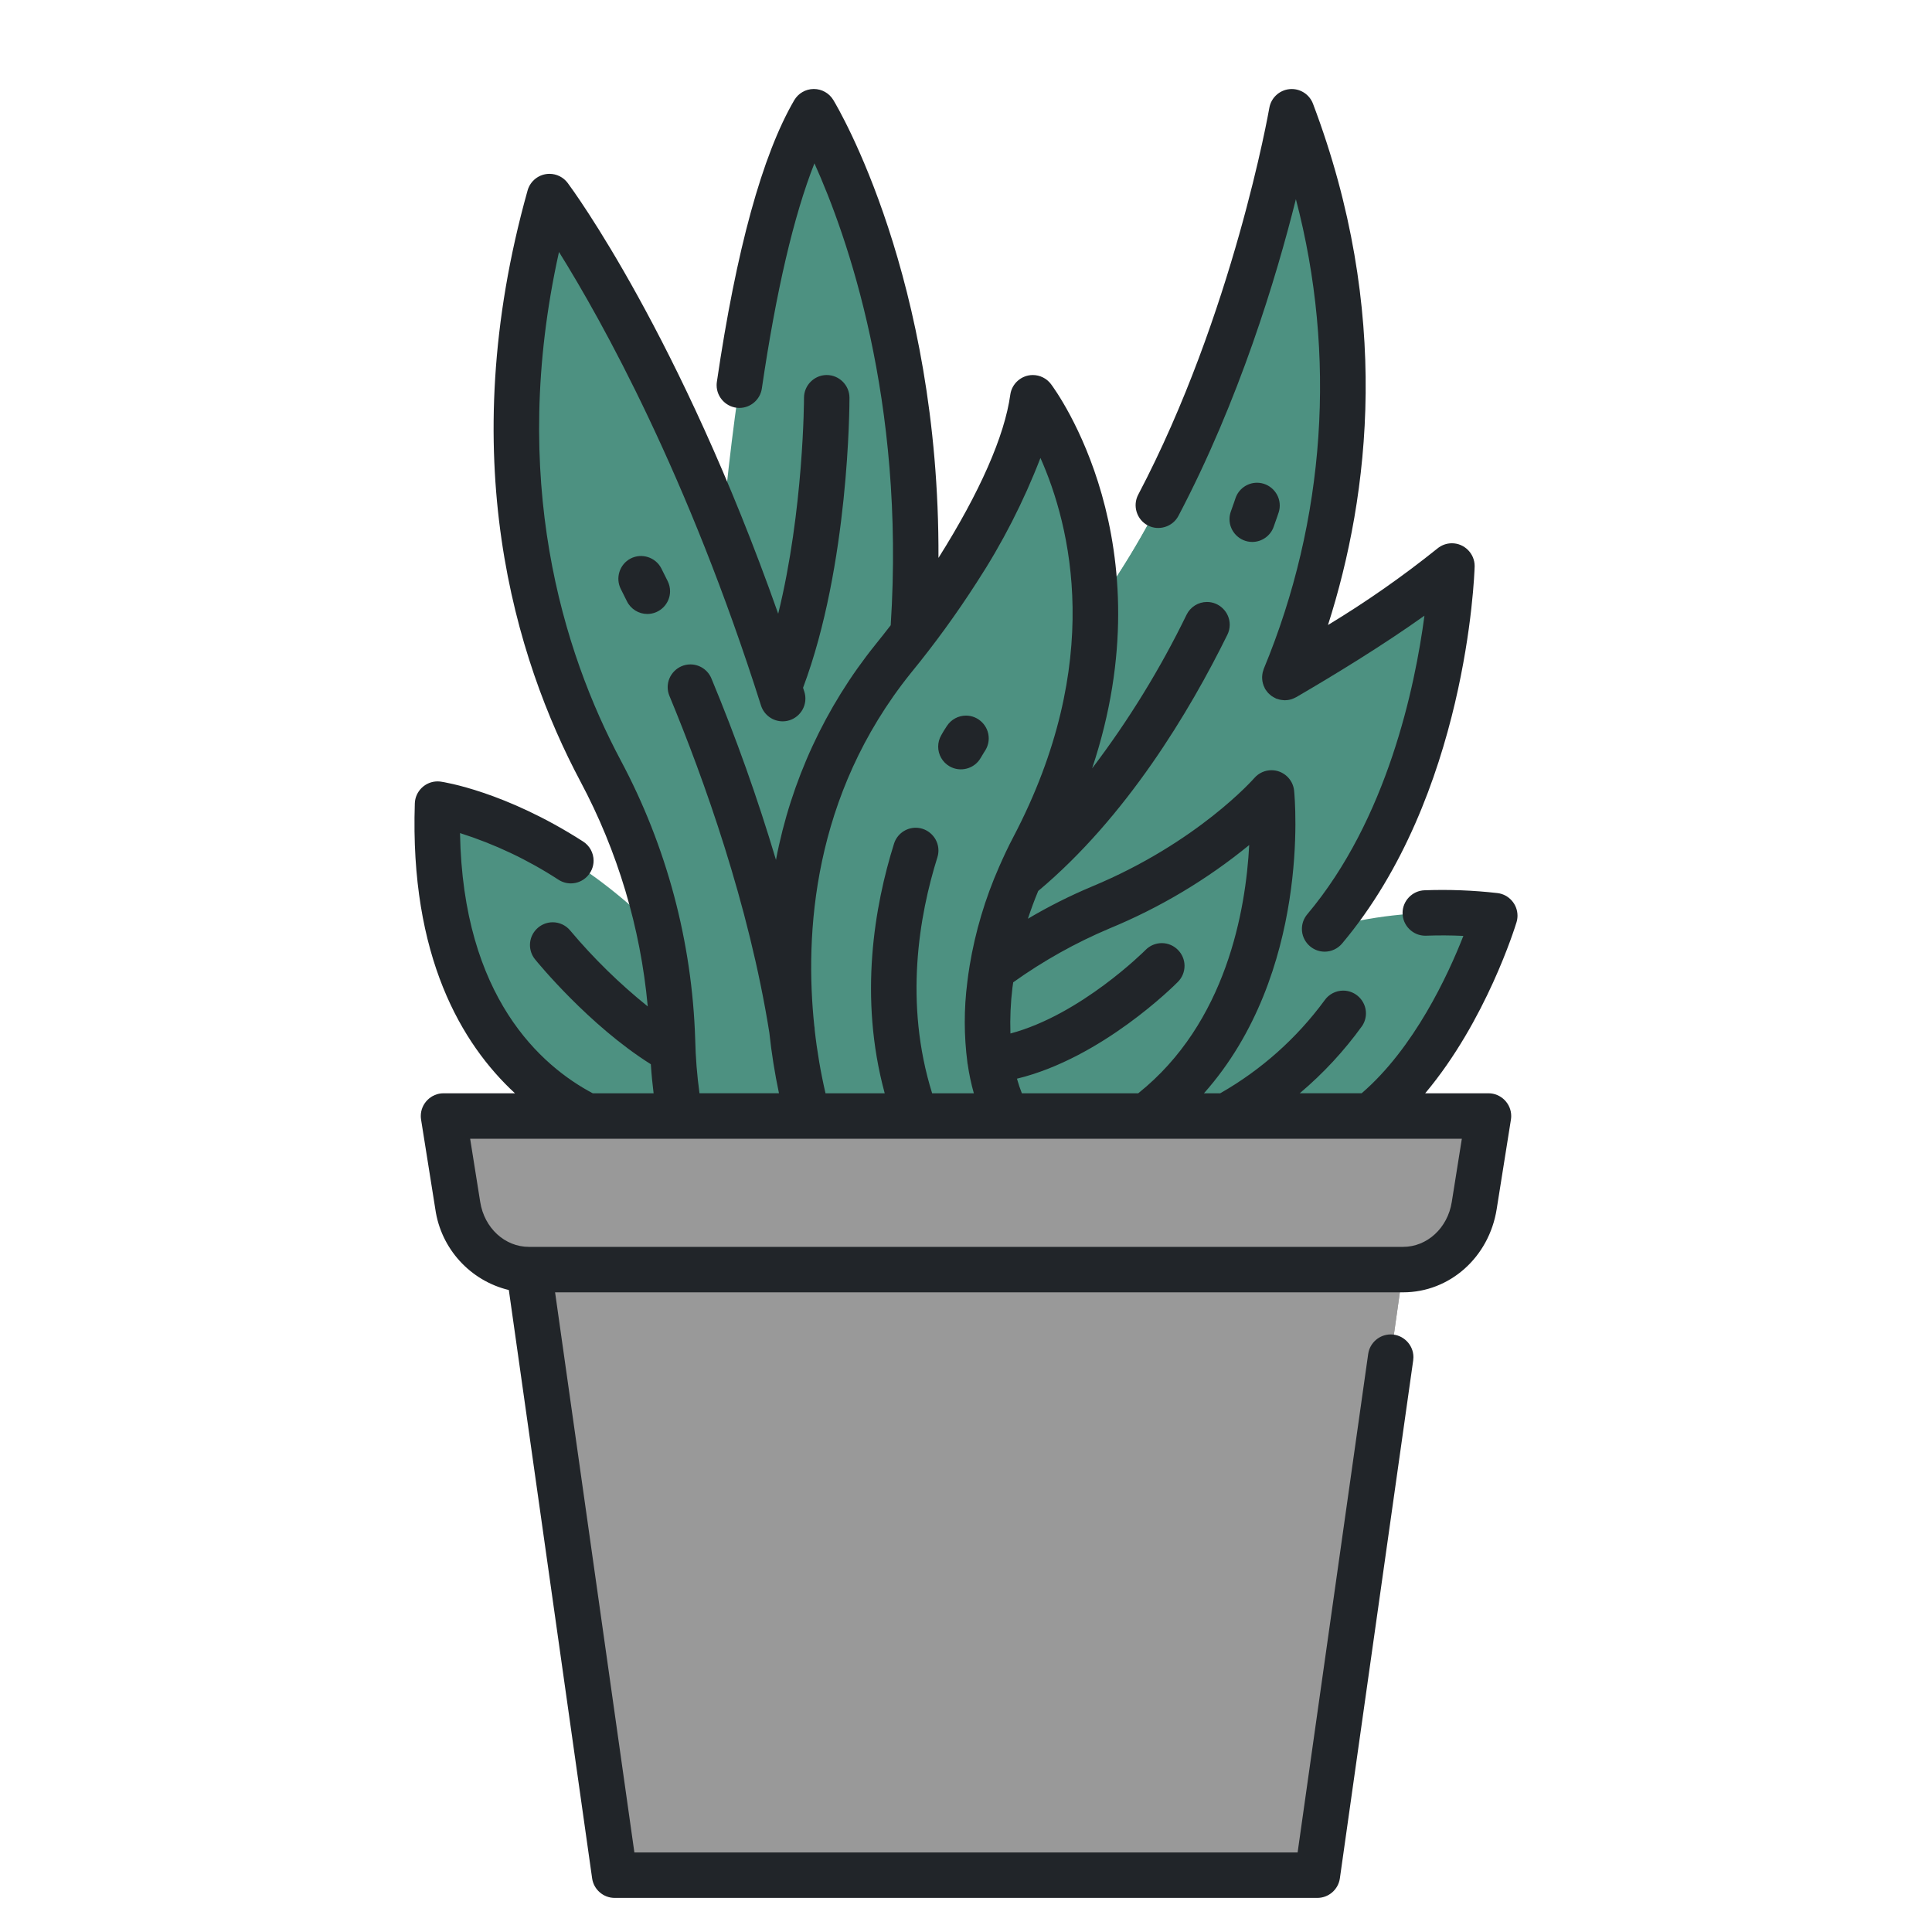 <?xml version="1.0" encoding="UTF-8" standalone="no"?>
<!DOCTYPE svg PUBLIC "-//W3C//DTD SVG 1.1//EN" "http://www.w3.org/Graphics/SVG/1.1/DTD/svg11.dtd">
<svg width="100%" height="100%" viewBox="0 0 340 340" version="1.1" xmlns="http://www.w3.org/2000/svg" xmlns:xlink="http://www.w3.org/1999/xlink" xml:space="preserve" xmlns:serif="http://www.serif.com/" style="fill-rule:evenodd;clip-rule:evenodd;stroke-linejoin:round;stroke-miterlimit:2;">
    <path d="M204.3,179.526C204.3,179.526 224.88,157.826 260.826,160.921C261.735,160.995 262.443,161.764 262.443,162.675C262.443,162.874 262.409,163.072 262.343,163.26C259.507,171.27 248.132,199.436 227.376,202.773C203.144,206.673 191.599,199.237 191.599,199.237L204.3,179.526Z" style="fill:rgb(77,145,129);fill-rule:nonzero;"/>
    <path d="M210.512,127.919C210.512,127.919 236.842,114.103 252.443,102.073C252.749,101.837 253.124,101.709 253.51,101.709C254.468,101.709 255.257,102.498 255.257,103.456C255.257,103.508 255.255,103.56 255.25,103.612C254.015,117.505 247.318,163.612 212.3,179.483L192.7,148.483L210.512,127.919Z" style="fill:rgb(77,145,129);fill-rule:nonzero;"/>
    <path d="M226.084,25.87C222.406,42.791 210.125,90.328 183.359,118.333L161.159,188.433L202.53,158.023C202.53,158.023 254.808,102.523 229.464,25.698C229.226,24.982 228.552,24.496 227.798,24.496C226.978,24.496 226.262,25.07 226.084,25.87Z" style="fill:rgb(77,145,129);fill-rule:nonzero;"/>
    <path d="M191.164,156.469C191.177,156.443 191.189,156.417 191.203,156.391C192.23,153.49 193.504,150.683 195.011,148C195.083,147.871 195.148,147.739 195.219,147.61C204.861,123.61 203.709,100.605 203.019,93.337C202.93,92.514 202.84,91.717 202.748,90.973C197.513,100.902 190.995,110.1 183.361,118.329L161.161,188.429L188.189,168.562C188.787,164.443 189.786,160.393 191.173,156.469L191.164,156.469Z" style="fill:rgb(77,145,129);fill-rule:nonzero;"/>
    <path d="M160.988,182.56C170.24,172.798 181.38,165.018 193.73,159.694C203.779,155.583 213.014,149.712 221,142.357C221.325,142.049 221.756,141.877 222.203,141.877C223.155,141.877 223.941,142.655 223.951,143.607C224.101,154.867 221.986,186.577 194.751,200.768L159.251,196.25L160.988,182.56Z" style="fill:rgb(77,145,129);fill-rule:nonzero;"/>
    <path d="M144.795,22.552C149.96,32.612 165.721,68.325 159.883,119.991L149.121,158.179L124.821,127.979C124.821,127.979 127.091,52.41 141.663,22.591C141.956,21.989 142.569,21.606 143.239,21.606C143.893,21.606 144.494,21.972 144.795,22.552ZM109.545,198.8C109.545,198.8 76.345,191.383 76.954,143.651C76.958,142.692 77.748,141.906 78.707,141.906C78.84,141.906 78.973,141.921 79.103,141.951C87.485,143.951 119.072,154.26 139.403,198.802L109.545,198.8Z" style="fill:rgb(77,145,129);fill-rule:nonzero;"/>
    <path d="M120.307,198.8C120.307,198.8 118.621,193.485 118.34,183.012C117.838,166.461 113.504,150.25 105.681,135.656C95.081,115.716 84.421,82.32 95.713,38.272C95.909,37.494 96.614,36.944 97.416,36.944C97.998,36.944 98.544,37.234 98.87,37.716C107.67,50.861 140.883,105.285 154.675,196.405L154.675,198.8L120.307,198.8Z" style="fill:rgb(77,145,129);fill-rule:nonzero;"/>
    <path d="M120.307,198.8L154.675,198.8L154.675,196.4C150.879,170.99 145.054,145.924 137.256,121.444L136.892,121.79L137,130.654C137.143,139.807 134.763,148.824 130.12,156.713L130.026,156.871C128.93,158.754 127.584,160.48 126.026,162.002C124.141,163.802 120.591,165.266 116.542,166.44C117.585,171.905 118.187,177.445 118.342,183.007C118.621,193.481 120.307,198.8 120.307,198.8ZM164.414,196.908L189.472,200.097L194.746,200.768C200.375,197.856 205.385,193.876 209.494,189.05C190.458,188.441 188.133,175.911 188.483,168.323C188.5,166.656 188.713,164.998 189.118,163.381C189.224,162.896 189.302,162.614 189.302,162.614L188.672,162.014C185.786,163.447 182.976,165.028 180.253,166.752L180.243,166.752C180.03,166.887 179.83,167.024 179.619,167.159C179.29,167.371 178.964,167.583 178.643,167.795C178.321,168.008 177.999,168.221 177.685,168.434C177.235,168.738 176.793,169.042 176.359,169.347C176.068,169.547 175.783,169.753 175.5,169.956C175.2,170.172 174.9,170.387 174.606,170.603C174.206,170.896 173.813,171.187 173.427,171.478C173.158,171.678 172.891,171.878 172.627,172.078C172.363,172.278 172.114,172.472 171.864,172.668C171.471,172.975 171.087,173.279 170.713,173.58C170.473,173.774 170.242,173.963 170.013,174.154C169.784,174.345 169.565,174.523 169.346,174.705C169.046,174.954 168.755,175.205 168.47,175.442C168.216,175.658 167.97,175.873 167.724,176.083C167.524,176.255 167.333,176.423 167.142,176.591C166.91,176.791 166.686,176.991 166.466,177.191C166.227,177.406 165.996,177.614 165.772,177.82C165.585,177.991 165.403,178.157 165.226,178.32C165.08,178.456 164.934,178.591 164.795,178.72C164.538,178.961 164.294,179.195 164.063,179.42L163.707,179.764C163.543,179.924 163.386,180.077 163.236,180.225L162.888,180.57L162.431,181.031L162.209,181.258C162.05,181.421 161.904,181.573 161.775,181.708L161.65,181.84L161.383,182.123L161.295,182.218L161.095,182.44L161.047,182.493L160.993,182.553L159.941,190.821L164.414,196.908Z" style="fill:rgb(77,145,129);fill-rule:nonzero;"/>
    <path d="M142.872,198.8C142.872,198.8 127.234,153.188 157.187,115.935C161.259,110.959 165.042,105.754 168.518,100.346C173.234,92.869 178.641,83.027 180.918,74.202C181.12,73.438 181.817,72.903 182.607,72.903C183.238,72.903 183.822,73.245 184.131,73.796C189.641,83.664 201.407,111.982 181.864,149.201C177.86,156.711 175.265,164.892 174.208,173.338C173.217,181.705 173.697,191.314 178.634,198.8L142.872,198.8Z" style="fill:rgb(77,145,129);fill-rule:nonzero;"/>
    <path d="M248.182,215.641L91.819,215.641L93.078,223.428L108.167,330L231.833,330L246.922,223.428L248.182,215.641Z" style="fill:rgb(153,153,153);fill-rule:nonzero;"/>
    <path d="M78.051,196.4L80.561,212.168C81.596,218.668 86.885,223.427 93.078,223.427L246.922,223.427C253.115,223.427 258.404,218.67 259.439,212.168L261.949,196.4L78.051,196.4Z" style="fill:rgb(153,153,153);fill-rule:nonzero;"/>
    <path d="M235.312,196.4L230.863,213.336C230.687,214.119 230.453,214.888 230.163,215.636C230.097,215.81 230.025,215.992 229.948,216.177C229.934,216.211 229.919,216.245 229.905,216.277C229.841,216.428 229.773,216.583 229.705,216.739C229.686,216.782 229.667,216.825 229.646,216.868C229.558,217.06 229.464,217.254 229.364,217.451L229.346,217.484C229.253,217.665 229.155,217.847 229.052,218.029L228.959,218.191C228.868,218.348 228.773,218.505 228.674,218.662L228.594,218.791C228.469,218.985 228.338,219.177 228.201,219.368L228.107,219.494C227.996,219.645 227.88,219.794 227.761,219.941L227.625,220.106C227.486,220.272 227.341,220.435 227.191,220.595L227.139,220.652C226.972,220.826 226.797,220.993 226.616,221.152C226.564,221.199 226.511,221.244 226.458,221.29C226.316,221.414 226.169,221.534 226.018,221.65C225.964,221.691 225.911,221.734 225.855,221.774C225.655,221.922 225.448,222.063 225.233,222.194C225.198,222.215 225.161,222.234 225.126,222.255C224.941,222.364 224.75,222.466 224.554,222.563C224.484,222.597 224.414,222.63 224.343,222.663C224.15,222.751 223.952,222.832 223.749,222.906C223.698,222.924 223.649,222.946 223.597,222.963C223.345,223.049 223.085,223.123 222.817,223.186C222.75,223.202 222.679,223.213 222.611,223.228C222.397,223.272 222.178,223.309 221.954,223.337C221.872,223.348 221.79,223.359 221.706,223.367C221.411,223.396 221.111,223.416 220.799,223.416L149.3,223.416C149.298,223.416 149.297,223.416 149.295,223.416C147.643,223.416 146.283,224.776 146.283,226.428C146.283,227.896 147.357,229.161 148.806,229.4L193.485,236.829C207.085,239.09 216.488,252.032 214.436,265.665L204.758,330L231.833,330L246.922,223.428C253.115,223.428 258.404,218.671 259.438,212.169L261.948,196.401L235.312,196.4Z" style="fill:rgb(153,153,153);fill-rule:nonzero;"/>
    <path d="M142.872,198.8L178.629,198.8C176.267,195.085 174.759,190.893 174.213,186.525C147.454,187.676 138.913,165.425 138.913,165.425C138.31,176.695 139.649,187.984 142.872,198.8Z" style="fill:rgb(77,145,129);fill-rule:nonzero;"/>
    <path d="M201.985,92.461C203.926,93.481 206.363,92.724 207.385,90.784C218.097,70.419 224.595,48.884 228.055,35.052C235.26,62.479 233.272,91.526 222.398,117.716C222.37,117.786 222.36,117.859 222.335,117.929C222.284,118.071 222.241,118.216 222.206,118.363C222.18,118.482 222.164,118.599 222.148,118.718C222.131,118.855 222.116,118.99 222.112,119.128C222.108,119.266 222.112,119.374 222.124,119.498C222.136,119.622 222.145,119.764 222.167,119.898C222.189,120.032 222.219,120.144 222.252,120.265C222.285,120.386 222.322,120.516 222.369,120.641C222.42,120.77 222.477,120.896 222.541,121.019C222.579,121.093 222.601,121.171 222.641,121.244C222.662,121.279 222.69,121.306 222.712,121.344C222.789,121.465 222.873,121.581 222.964,121.692C223.04,121.792 223.112,121.886 223.194,121.974C223.276,122.062 223.383,122.151 223.482,122.237C223.58,122.327 223.683,122.412 223.79,122.491C223.885,122.559 223.99,122.615 224.09,122.675C224.216,122.751 224.346,122.82 224.479,122.882C224.515,122.898 224.545,122.922 224.579,122.937C224.657,122.969 224.738,122.981 224.817,123.008C224.945,123.051 225.072,123.093 225.204,123.124C225.336,123.155 225.462,123.171 225.592,123.187C225.722,123.203 225.832,123.218 225.955,123.222C226,123.222 226.047,123.235 226.093,123.235C226.227,123.235 226.359,123.219 226.493,123.206C226.54,123.206 226.587,123.206 226.633,123.195C226.866,123.163 227.095,123.11 227.319,123.037C227.371,123.02 227.419,122.997 227.474,122.978C227.659,122.91 227.838,122.829 228.01,122.734C228.042,122.717 228.076,122.708 228.11,122.69C234.802,118.79 243.355,113.571 250.679,108.349C249.017,120.896 244.139,144.17 230.054,160.903C229.447,161.624 229.114,162.537 229.114,163.479C229.114,165.674 230.92,167.479 233.115,167.479C234.294,167.479 235.415,166.958 236.175,166.055C258.088,140.02 259.463,101.355 259.511,99.725C259.512,99.686 259.513,99.646 259.513,99.607C259.513,97.413 257.707,95.607 255.513,95.607C254.571,95.607 253.66,95.939 252.939,96.545C246.831,101.445 240.405,105.937 233.705,109.99C241.06,86.953 244.905,54.842 231.063,18.251C230.476,16.7 228.981,15.667 227.322,15.667C225.383,15.667 223.709,17.078 223.38,18.99C223.318,19.349 217.016,55.29 200.302,87.063C199.284,89.005 200.044,91.441 201.985,92.461Z" style="fill:rgb(33,37,41);fill-rule:nonzero;"/>
    <path d="M90.626,192.4L78.052,192.4C75.858,192.4 74.052,194.206 74.052,196.4C74.052,196.611 74.069,196.821 74.102,197.029L76.611,212.8C77.595,219.731 82.74,225.389 89.547,227.024L104.206,330.563C104.485,332.526 106.184,334 108.167,334L231.833,334C233.817,334 235.516,332.525 235.794,330.561L248.7,239.4C248.726,239.214 248.74,239.027 248.74,238.839C248.74,236.644 246.934,234.838 244.739,234.838C242.755,234.838 241.056,236.314 240.778,238.278L228.359,326L111.641,326L97.685,227.428L246.922,227.428C255.113,227.428 262.039,221.275 263.389,212.798L265.898,197.029C265.931,196.821 265.948,196.611 265.948,196.4C265.948,194.206 264.142,192.4 261.948,192.4L250.81,192.4C261.51,179.674 266.63,163.139 266.883,162.3C266.997,161.923 267.055,161.532 267.055,161.139C267.055,159.113 265.517,157.391 263.504,157.164C259.26,156.681 254.986,156.517 250.717,156.673C248.566,156.733 246.828,158.519 246.828,160.671C246.828,162.866 248.634,164.671 250.828,164.671C250.891,164.671 250.954,164.67 251.017,164.667C253.163,164.587 255.338,164.599 257.528,164.704C254.823,171.604 248.862,184.46 239.628,192.396L228.734,192.396C232.863,188.914 236.548,184.938 239.707,180.557C240.149,179.898 240.384,179.123 240.384,178.33C240.384,176.135 238.579,174.33 236.384,174.33C235.074,174.33 233.844,174.974 233.097,176.051C228.192,182.729 221.936,188.299 214.736,192.4L211.877,192.4C230.687,171.226 227.889,140.589 227.742,139.143C227.537,137.11 225.806,135.544 223.762,135.544C222.6,135.544 221.493,136.05 220.734,136.93C220.634,137.042 210.753,148.287 192.195,156C188.302,157.632 184.527,159.53 180.895,161.681C181.433,160.046 182.031,158.417 182.706,156.799C198.25,143.781 209.371,125.164 215.991,111.72C216.267,111.166 216.411,110.555 216.411,109.936C216.411,107.741 214.605,105.936 212.411,105.936C210.883,105.936 209.483,106.812 208.814,108.186C204.176,117.721 198.61,126.776 192.197,135.22C205.429,95.556 185.897,68.85 184.954,67.595C184.199,66.592 183.014,66 181.758,66C179.768,66 178.065,67.485 177.795,69.457C176.795,76.713 172.428,86.647 165.155,98.184C165.355,49.062 147.471,18.951 146.642,17.584C145.918,16.391 144.619,15.66 143.223,15.66L143.186,15.66C141.777,15.673 140.475,16.429 139.766,17.647C134.147,27.299 129.566,43.973 126.156,67.207C126.128,67.399 126.114,67.594 126.114,67.788C126.114,69.983 127.919,71.788 130.114,71.788C132.09,71.788 133.785,70.324 134.072,68.369C136.591,51.212 139.693,37.936 143.326,28.742C149.012,41.342 159.326,70.288 156.75,110.032C155.897,111.132 155.014,112.253 154.073,113.423C145.214,124.428 139.198,137.445 136.557,151.323C133.328,140.489 129.536,129.831 125.195,119.393C124.577,117.902 123.114,116.925 121.5,116.925C119.306,116.925 117.5,118.731 117.5,120.925C117.5,121.451 117.604,121.971 117.805,122.457C123.852,137.042 131.793,159.135 135.393,181.739C135.777,185.319 136.342,188.877 137.087,192.399L123.1,192.399C122.666,189.249 122.413,186.078 122.343,182.899C121.802,165.733 117.31,148.922 109.217,133.774C99.126,114.8 89.5,84.322 98.372,44.343C105.966,56.518 121.072,83.596 133.923,124.153C134.448,125.811 135.997,126.945 137.736,126.945C139.931,126.945 141.737,125.139 141.737,122.945C141.737,122.535 141.674,122.128 141.55,121.737C141.475,121.501 141.399,121.275 141.324,121.037C149.439,99.41 149.494,71.205 149.492,69.991C149.488,67.799 147.684,65.998 145.492,65.998L145.486,65.998C143.294,66.001 141.492,67.806 141.492,69.998C141.492,70.236 141.448,89.763 136.95,108.006C119.659,59.02 100.771,33.358 99.906,32.2C99.152,31.189 97.962,30.592 96.7,30.592C94.913,30.592 93.332,31.79 92.849,33.511C79.717,80.321 90.658,115.911 102.149,137.531C108.694,149.803 112.721,163.261 113.992,177.111C109.022,173.114 104.453,168.642 100.349,163.759C99.59,162.839 98.457,162.305 97.264,162.305C95.069,162.305 93.264,164.11 93.264,166.305C93.264,167.21 93.571,168.089 94.135,168.797C94.535,169.297 103.635,180.438 114.535,187.287C114.664,189.209 114.835,190.908 115.024,192.401L104.314,192.401C95.266,187.601 81.461,175.538 80.955,146.609C87.07,148.549 92.895,151.308 98.271,154.809C98.922,155.236 99.684,155.463 100.463,155.463C102.657,155.463 104.463,153.658 104.463,151.463C104.463,150.09 103.756,148.809 102.594,148.078C88.844,139.247 78.019,137.619 77.566,137.554C77.378,137.527 77.189,137.514 76.999,137.514C74.854,137.514 73.072,139.238 73.001,141.381C72.112,168.334 81.244,183.731 90.626,192.4ZM195.266,163.387C204.133,159.729 212.413,154.785 219.84,148.714C219.245,160.114 215.84,180.004 200.308,192.4L179.83,192.4C179.499,191.559 179.211,190.701 178.968,189.831C193.868,186.231 206.688,173.407 207.275,172.812C208.032,172.061 208.458,171.038 208.458,169.973C208.458,167.778 206.652,165.973 204.458,165.973C203.376,165.973 202.339,166.411 201.586,167.188C201.462,167.314 190.203,178.588 177.82,181.878C177.73,179.182 177.849,176.482 178.175,173.804C178.212,173.493 178.267,173.182 178.308,172.871C183.594,169.095 189.281,165.914 195.266,163.387ZM160.3,118.438C164.471,113.345 168.344,108.015 171.9,102.476C176.391,95.594 180.145,88.259 183.1,80.592C188.4,92.511 194.477,116.551 178.312,147.337C177.412,149.037 176.612,150.762 175.852,152.492C175.842,152.511 175.836,152.531 175.826,152.55C173.374,158.114 171.631,163.964 170.638,169.963C170.638,169.988 170.631,170.012 170.628,170.037C170.476,170.978 170.335,171.92 170.228,172.864C169.628,177.552 169.635,182.298 170.249,186.985L170.249,187.051C170.259,187.141 170.287,187.224 170.302,187.312C170.548,189.03 170.909,190.73 171.381,192.4L164.04,192.4C159.081,176.518 161.735,161.161 164.972,150.849C165.09,150.467 165.15,150.069 165.15,149.669C165.15,147.474 163.344,145.669 161.15,145.669C159.414,145.669 157.866,146.799 157.339,148.454C153.913,159.368 151.081,175.431 155.695,192.4L145.276,192.4C144.427,188.733 143.793,185.02 143.376,181.279C143.376,181.136 143.368,180.993 143.353,180.851C143.336,180.751 143.317,180.646 143.301,180.543C141.608,164.456 142.956,140.014 160.3,118.438ZM82.738,200.4L257.26,200.4L255.486,211.541C254.759,216.111 251.156,219.428 246.92,219.428L93.078,219.428C88.842,219.428 85.239,216.111 84.512,211.541L82.738,200.4Z" style="fill:rgb(33,37,41);fill-rule:nonzero;"/>
    <path d="M110.975,98.293C109.028,99.303 108.257,101.736 109.266,103.684C109.277,103.708 109.66,104.448 110.328,105.81C110.999,107.179 112.396,108.05 113.92,108.05C116.114,108.05 117.92,106.244 117.92,104.05C117.92,103.44 117.78,102.838 117.512,102.29C116.781,100.799 116.367,100.001 116.367,100.001C115.356,98.054 112.923,97.283 110.975,98.293ZM167.092,134.853C168.987,135.96 171.456,135.311 172.563,133.417C173.026,132.626 173.313,132.181 173.348,132.126C173.773,131.475 174,130.714 174,129.937C174,127.741 172.193,125.934 169.998,125.934C168.648,125.934 167.386,126.617 166.648,127.747C165.91,128.877 166.275,128.313 165.648,129.38C165.291,129.992 165.103,130.687 165.103,131.395C165.103,132.818 165.862,134.138 167.092,134.853ZM224.133,92.735C224.733,91.075 225.033,90.148 225.033,90.148C225.154,89.762 225.215,89.359 225.215,88.954C225.215,86.76 223.41,84.954 221.215,84.954C219.497,84.954 217.963,86.061 217.42,87.691C217.407,87.73 217.14,88.556 216.612,90.008C216.454,90.445 216.372,90.907 216.372,91.372C216.372,93.566 218.178,95.372 220.373,95.372C222.053,95.372 223.562,94.314 224.134,92.735L224.133,92.735Z" style="fill:rgb(33,37,41);fill-rule:nonzero;"/>
</svg>
